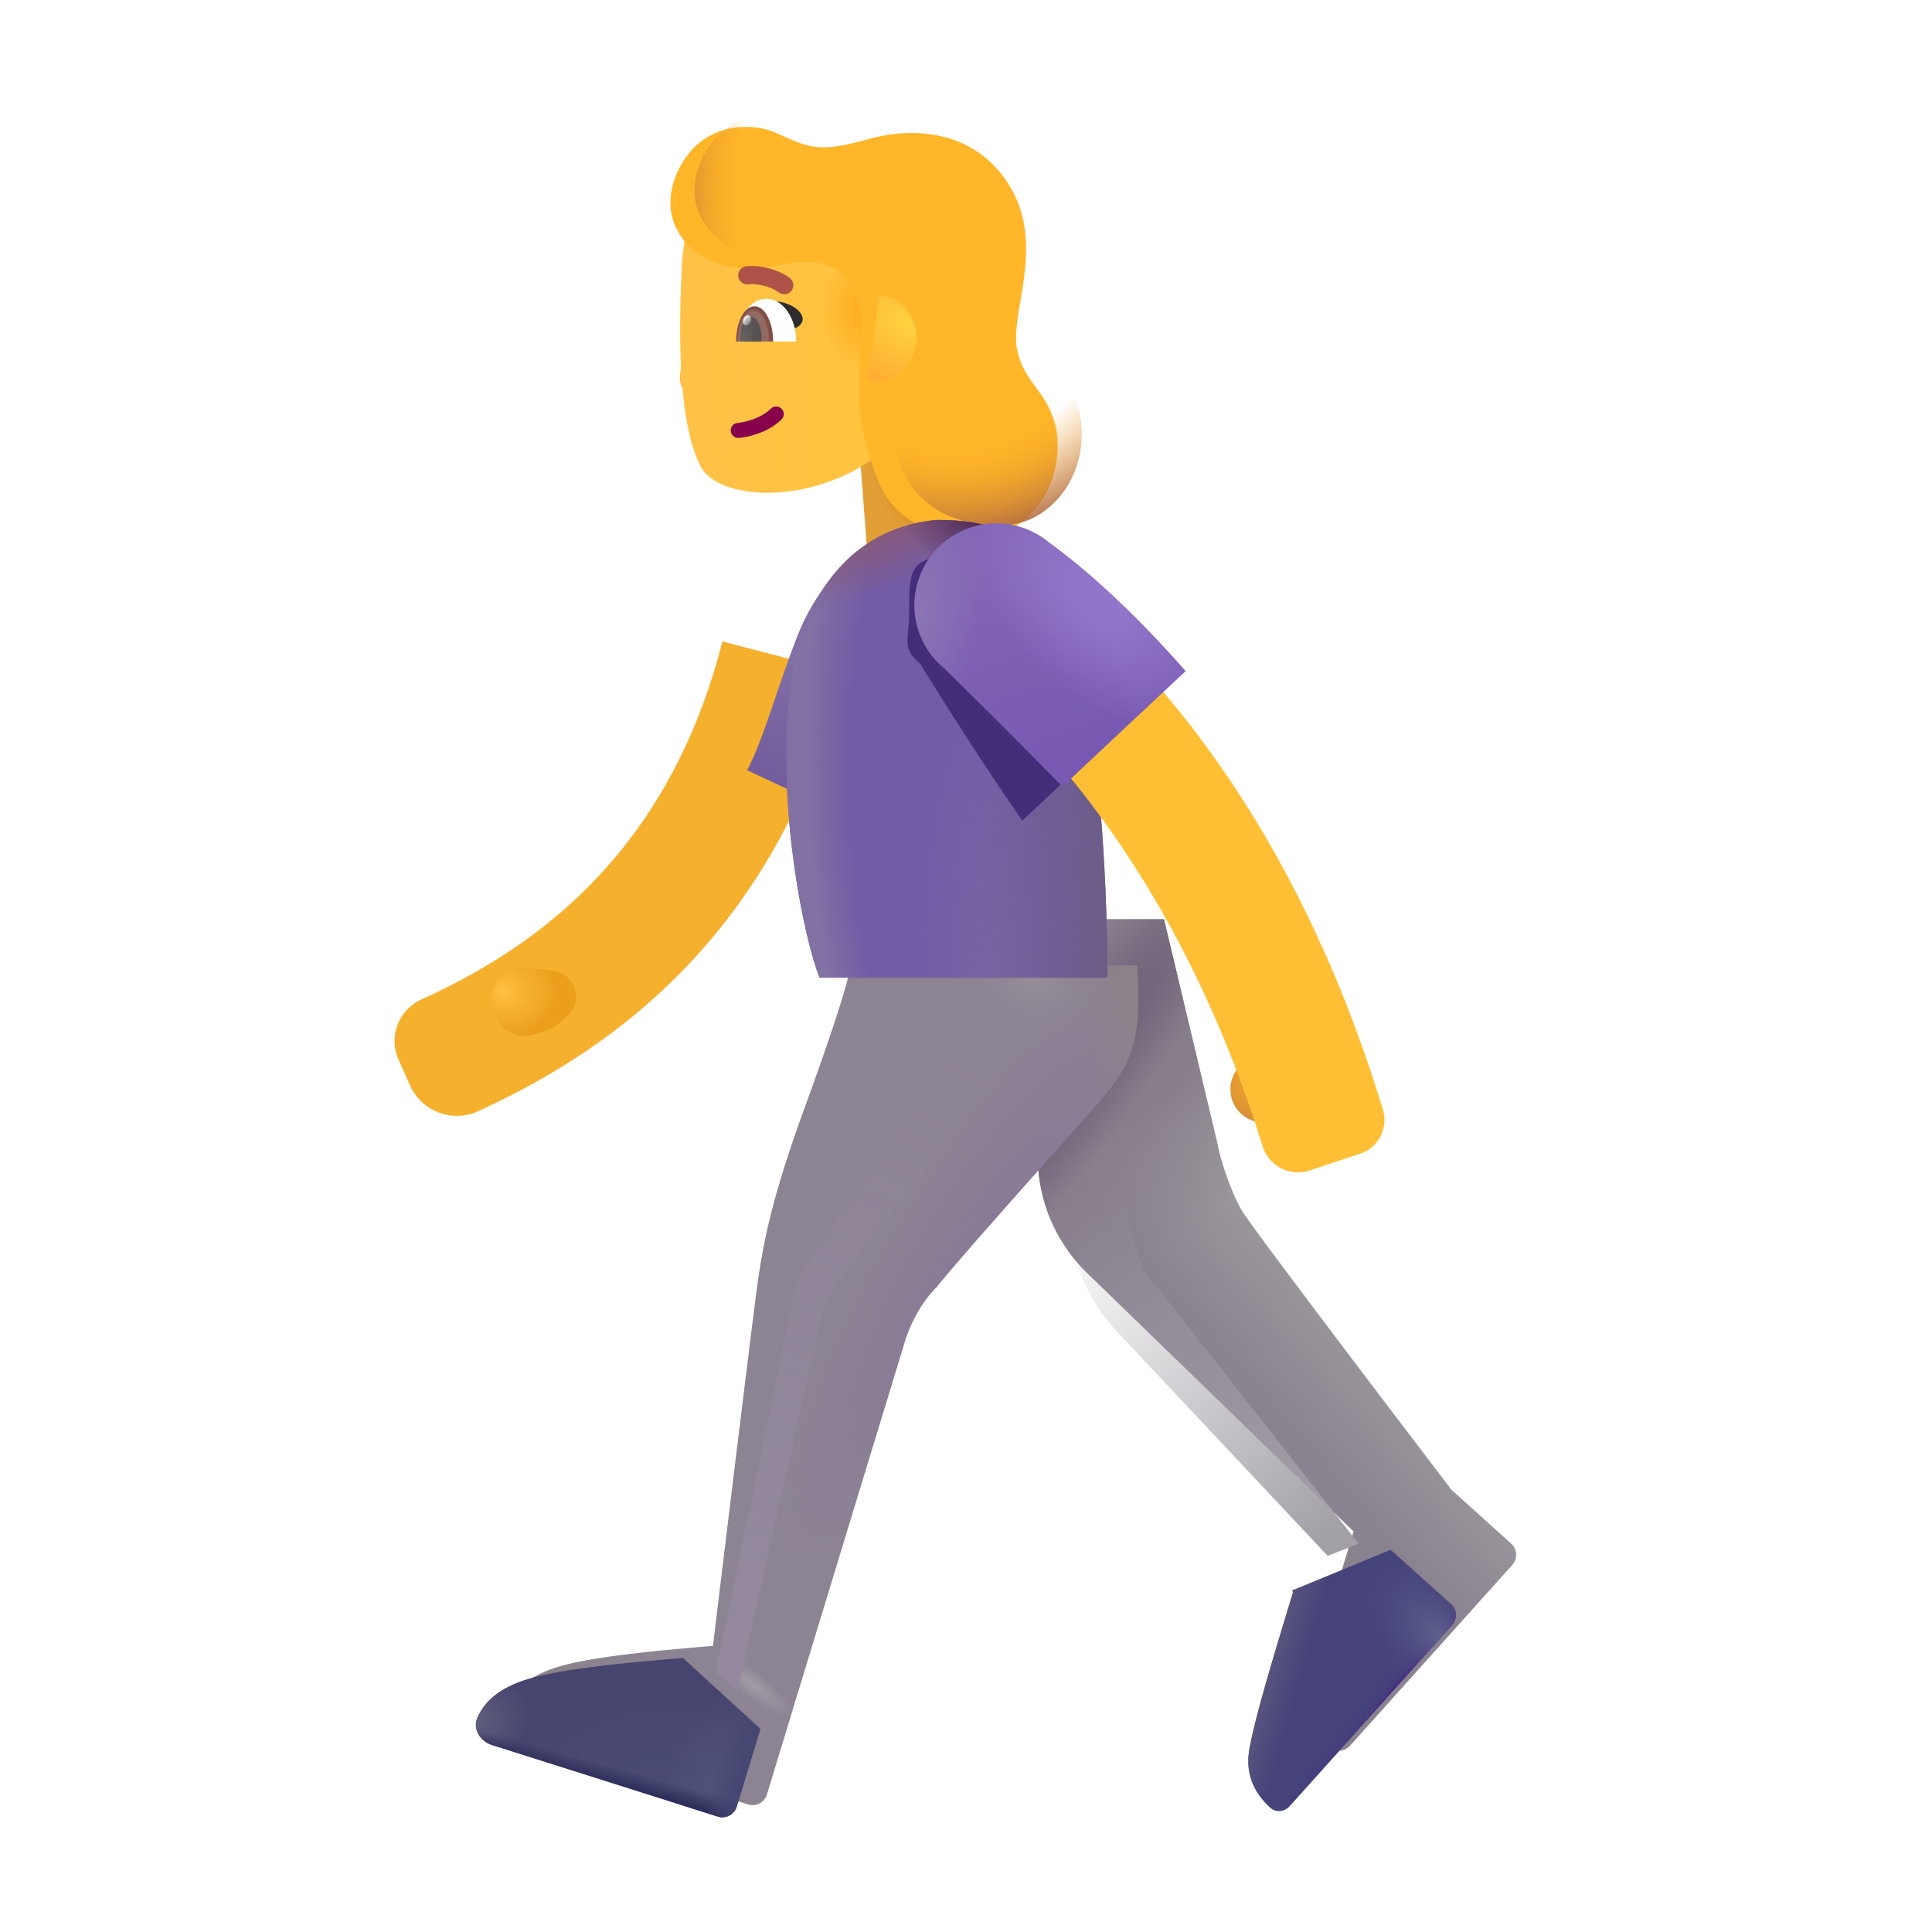 <svg xmlns="http://www.w3.org/2000/svg" width="1em" height="1em" viewBox="0 0 32 32"><g fill="none"><path fill="url(#IconifyId195ac99e25a590abd228896)" d="M14.181 6.729h1.946v3.44h-1.946z" transform="rotate(-4.337 14.181 6.729)"/><path fill="url(#IconifyId195ac99e25a590abd228897)" d="M11.47 5.827c.156-.147.236-.366.257-.457h.18v1.125c-.215.137-.522.115-.614-.09c-.078-.176-.019-.394.176-.578"/><g filter="url(#IconifyId195ac99e25a590abd228934)"><path fill="url(#IconifyId195ac99e25a590abd228922)" d="M11.693 4.863c.039-.8.298-1.187.42-1.3h3.733l.062 3.164c-.866 2.121-3.511 2.212-3.906 1.445s-.354-2.381-.309-3.309"/><path fill="url(#IconifyId195ac99e25a590abd228898)" d="M11.693 4.863c.039-.8.298-1.187.42-1.3h3.733l.062 3.164c-.866 2.121-3.511 2.212-3.906 1.445s-.354-2.381-.309-3.309"/></g><g filter="url(#IconifyId195ac99e25a590abd228935)"><path fill="#FFB629" d="M11.574 3.517c-.172-.41.016-.844.113-.993c.367-.672 1.128-.716 1.566-.523c.516.226.67.347 1.504.11c.837-.239 1.867-.13 2.406.84c.54.968-.046 2.058.086 2.651c.133.594.513.653.653 1.34c.117.953-.473 1.575-.996 1.715c-.524.14-1.602 0-1.953-.875c-.576-1.431-.185-2.11-.31-2.828c-.125-.719-.554-.922-1.336-.766c-.92.184-1.505-.126-1.734-.671"/></g><path fill="url(#IconifyId195ac99e25a590abd228899)" d="M11.574 3.517c-.172-.41.016-.844.113-.993c.367-.672 1.128-.716 1.566-.523c.516.226.67.347 1.504.11c.837-.239 1.867-.13 2.406.84c.54.968-.046 2.058.086 2.651c.133.594.513.653.653 1.34c.117.953-.473 1.575-.996 1.715c-.524.14-1.602 0-1.953-.875c-.576-1.431-.185-2.11-.31-2.828c-.125-.719-.554-.922-1.336-.766c-.92.184-1.505-.126-1.734-.671"/><path fill="url(#IconifyId195ac99e25a590abd228900)" d="M14.458 6.323c-.05 0-.086-.046-.079-.096l.173-1.249c.008-.055.06-.094.113-.078a.727.727 0 0 1-.207 1.423"/><g filter="url(#IconifyId195ac99e25a590abd228936)"><path fill="url(#IconifyId195ac99e25a590abd228923)" d="m19.169 19.96l-.89-3.734h-1.782c-.052.614-.152 2.215-.29 3.515s.493 2.032.766 2.313l4.446 4.312c-.198.662-.627 2.025-.727 2.625c-.077.462.145.768.35.953c.094.083.235.064.319-.03l2.688-2.995a.25.25 0 0 0-.02-.353l-.985-.887c-1.042-1.365-3.19-4.194-3.453-4.594c-.182-.276-.391-.917-.422-1.125"/><path fill="url(#IconifyId195ac99e25a590abd228901)" d="m19.169 19.96l-.89-3.734h-1.782c-.052.614-.152 2.215-.29 3.515s.493 2.032.766 2.313l4.446 4.312c-.198.662-.627 2.025-.727 2.625c-.077.462.145.768.35.953c.094.083.235.064.319-.03l2.688-2.995a.25.25 0 0 0-.02-.353l-.985-.887c-1.042-1.365-3.19-4.194-3.453-4.594c-.182-.276-.391-.917-.422-1.125"/><path fill="url(#IconifyId195ac99e25a590abd228902)" d="m19.169 19.96l-.89-3.734h-1.782c-.052.614-.152 2.215-.29 3.515s.493 2.032.766 2.313l4.446 4.312c-.198.662-.627 2.025-.727 2.625c-.077.462.145.768.35.953c.094.083.235.064.319-.03l2.688-2.995a.25.25 0 0 0-.02-.353l-.985-.887c-1.042-1.365-3.19-4.194-3.453-4.594c-.182-.276-.391-.917-.422-1.125"/></g><g filter="url(#IconifyId195ac99e25a590abd228937)"><path fill="#8C8393" d="M12.817 18.577c.383-1.05.716-2.029.773-2.383h4.742c.1 1.375-.144 1.712-.773 2.422c-.693.782-2.172 2.43-2.54 2.895c-.35.35-.5.789-.554.98l-2.262 7.43a.25.25 0 0 1-.315.166l-3.737-1.183c-.195-.061-.326-.265-.244-.452c.107-.245.333-.5.886-.656c.663-.188 1.943-.284 2.516-.336c.213-1.766.66-5.431.734-5.969c.094-.672.227-1.414.774-2.914"/><path fill="url(#IconifyId195ac99e25a590abd228903)" d="M12.817 18.577c.383-1.05.716-2.029.773-2.383h4.742c.1 1.375-.144 1.712-.773 2.422c-.693.782-2.172 2.43-2.54 2.895c-.35.35-.5.789-.554.98l-2.262 7.43a.25.25 0 0 1-.315.166l-3.737-1.183c-.195-.061-.326-.265-.244-.452c.107-.245.333-.5.886-.656c.663-.188 1.943-.284 2.516-.336c.213-1.766.66-5.431.734-5.969c.094-.672.227-1.414.774-2.914"/><path fill="url(#IconifyId195ac99e25a590abd228904)" d="M12.817 18.577c.383-1.05.716-2.029.773-2.383h4.742c.1 1.375-.144 1.712-.773 2.422c-.693.782-2.172 2.43-2.54 2.895c-.35.35-.5.789-.554.98l-2.262 7.43a.25.25 0 0 1-.315.166l-3.737-1.183c-.195-.061-.326-.265-.244-.452c.107-.245.333-.5.886-.656c.663-.188 1.943-.284 2.516-.336c.213-1.766.66-5.431.734-5.969c.094-.672.227-1.414.774-2.914"/><path fill="url(#IconifyId195ac99e25a590abd228924)" d="M12.817 18.577c.383-1.05.716-2.029.773-2.383h4.742c.1 1.375-.144 1.712-.773 2.422c-.693.782-2.172 2.43-2.54 2.895c-.35.35-.5.789-.554.98l-2.262 7.43a.25.25 0 0 1-.315.166l-3.737-1.183c-.195-.061-.326-.265-.244-.452c.107-.245.333-.5.886-.656c.663-.188 1.943-.284 2.516-.336c.213-1.766.66-5.431.734-5.969c.094-.672.227-1.414.774-2.914"/><path fill="url(#IconifyId195ac99e25a590abd228905)" d="M12.817 18.577c.383-1.05.716-2.029.773-2.383h4.742c.1 1.375-.144 1.712-.773 2.422c-.693.782-2.172 2.43-2.54 2.895c-.35.35-.5.789-.554.98l-2.262 7.43a.25.25 0 0 1-.315.166l-3.737-1.183c-.195-.061-.326-.265-.244-.452c.107-.245.333-.5.886-.656c.663-.188 1.943-.284 2.516-.336c.213-1.766.66-5.431.734-5.969c.094-.672.227-1.414.774-2.914"/><path fill="url(#IconifyId195ac99e25a590abd228906)" d="M12.817 18.577c.383-1.05.716-2.029.773-2.383h4.742c.1 1.375-.144 1.712-.773 2.422c-.693.782-2.172 2.43-2.54 2.895c-.35.35-.5.789-.554.98l-2.262 7.43a.25.25 0 0 1-.315.166l-3.737-1.183c-.195-.061-.326-.265-.244-.452c.107-.245.333-.5.886-.656c.663-.188 1.943-.284 2.516-.336c.213-1.766.66-5.431.734-5.969c.094-.672.227-1.414.774-2.914"/></g><path fill="url(#IconifyId195ac99e25a590abd228907)" d="m12.594 28.636l-.391 1.285a.25.25 0 0 1-.315.166l-3.737-1.183c-.195-.061-.326-.265-.244-.452c.107-.245.333-.5.886-.656c.59-.167 1.673-.262 2.306-.317l.21-.019v-.002z"/><path fill="url(#IconifyId195ac99e25a590abd228908)" d="m12.594 28.636l-.391 1.285a.25.25 0 0 1-.315.166l-3.737-1.183c-.195-.061-.326-.265-.244-.452c.107-.245.333-.5.886-.656c.59-.167 1.673-.262 2.306-.317l.21-.019v-.002z"/><path fill="url(#IconifyId195ac99e25a590abd228909)" d="m12.594 28.636l-.391 1.285a.25.25 0 0 1-.315.166l-3.737-1.183c-.195-.061-.326-.265-.244-.452c.107-.245.333-.5.886-.656c.59-.167 1.673-.262 2.306-.317l.21-.019v-.002z"/><path fill="url(#IconifyId195ac99e25a590abd228925)" d="m12.594 28.636l-.391 1.285a.25.25 0 0 1-.315.166l-3.737-1.183c-.195-.061-.326-.265-.244-.452c.107-.245.333-.5.886-.656c.59-.167 1.673-.262 2.306-.317l.21-.019v-.002z"/><path fill="url(#IconifyId195ac99e25a590abd228926)" d="m12.594 28.636l-.391 1.285a.25.25 0 0 1-.315.166l-3.737-1.183c-.195-.061-.326-.265-.244-.452c.107-.245.333-.5.886-.656c.59-.167 1.673-.262 2.306-.317l.21-.019v-.002z"/><path fill="#45437A" d="m23.035 25.668l-1.638.678l.022.02l-.108.355c-.216.713-.535 1.764-.62 2.27c-.076.462.146.768.352.953c.093.083.234.064.318-.03l2.687-2.995a.25.25 0 0 0-.018-.353l-.986-.887z"/><path fill="url(#IconifyId195ac99e25a590abd228927)" d="m23.035 25.668l-1.638.678l.022.02l-.108.355c-.216.713-.535 1.764-.62 2.27c-.076.462.146.768.352.953c.093.083.234.064.318-.03l2.687-2.995a.25.25 0 0 0-.018-.353l-.986-.887z"/><path fill="url(#IconifyId195ac99e25a590abd228928)" d="m23.035 25.668l-1.638.678l.022.02l-.108.355c-.216.713-.535 1.764-.62 2.27c-.076.462.146.768.352.953c.093.083.234.064.318-.03l2.687-2.995a.25.25 0 0 0-.018-.353l-.986-.887z"/><path fill="url(#IconifyId195ac99e25a590abd228910)" d="m23.035 25.668l-1.638.678l.022.02l-.108.355c-.216.713-.535 1.764-.62 2.27c-.076.462.146.768.352.953c.093.083.234.064.318-.03l2.687-2.995a.25.25 0 0 0-.018-.353l-.986-.887z"/><g filter="url(#IconifyId195ac99e25a590abd228938)"><path fill="#F5B02E" fill-rule="evenodd" d="M9.169 18.406a.85.85 0 0 1-1.13-.433l-.19-.427a.755.755 0 0 1 .383-.992c1.533-.704 4.023-2.149 4.983-5.93l2.008.524c-1.185 4.668-4.29 6.44-6.054 7.258" clip-rule="evenodd"/></g><path fill="url(#IconifyId195ac99e25a590abd228929)" d="M13.215 10.515c.281-.713.774-1.224.985-1.391l-.04 4.469l-1.785-.836c.278-.524.489-1.352.84-2.242"/><path fill="#725CA6" d="M15.524 8.612c.89 0 1.136.215 1.433.407l1.024 2.597c.3 1.4.364 3.636.36 4.578h-4.767c-.257-.656-.677-2.675-.515-4.578c.164-1.93 1.207-2.902 2.465-3.004"/><path fill="url(#IconifyId195ac99e25a590abd228911)" d="M15.524 8.612c.89 0 1.136.215 1.433.407l1.024 2.597c.3 1.4.364 3.636.36 4.578h-4.767c-.257-.656-.677-2.675-.515-4.578c.164-1.93 1.207-2.902 2.465-3.004"/><path fill="url(#IconifyId195ac99e25a590abd228912)" d="M15.524 8.612c.89 0 1.136.215 1.433.407l1.024 2.597c.3 1.4.364 3.636.36 4.578h-4.767c-.257-.656-.677-2.675-.515-4.578c.164-1.93 1.207-2.902 2.465-3.004"/><path fill="url(#IconifyId195ac99e25a590abd228913)" d="M15.524 8.612c.89 0 1.136.215 1.433.407l1.024 2.597c.3 1.4.364 3.636.36 4.578h-4.767c-.257-.656-.677-2.675-.515-4.578c.164-1.93 1.207-2.902 2.465-3.004"/><path fill="url(#IconifyId195ac99e25a590abd228914)" d="M15.524 8.612c.89 0 1.136.215 1.433.407l1.024 2.597c.3 1.4.364 3.636.36 4.578h-4.767c-.257-.656-.677-2.675-.515-4.578c.164-1.93 1.207-2.902 2.465-3.004"/><path fill="url(#IconifyId195ac99e25a590abd228915)" d="M15.524 8.612c.89 0 1.136.215 1.433.407l1.024 2.597c.3 1.4.364 3.636.36 4.578h-4.767c-.257-.656-.677-2.675-.515-4.578c.164-1.93 1.207-2.902 2.465-3.004"/><circle cx="20.93" cy="18.042" r=".551" fill="url(#IconifyId195ac99e25a590abd228916)"/><g filter="url(#IconifyId195ac99e25a590abd228939)"><path fill="#442E79" d="M15.236 10.985c-.31-.248-.178-.39-.178-.818c0-.749.013-.95.761-.95c.338 0 .646.124.883.327c.95.692 1.79 1.592 2.27 2.135l-2.04 1.914a58 58 0 0 1-1.696-2.608"/></g><g filter="url(#IconifyId195ac99e25a590abd228940)"><path fill="#FFBF35" fill-rule="evenodd" d="M21.837 19.238a.614.614 0 0 1-.776-.407c-1.215-3.921-3.166-6.29-4.542-7.545c-.437-.4-.515-1.082-.128-1.53c.346-.401.944-.472 1.348-.13c1.626 1.381 3.91 3.976 5.317 8.605a.59.59 0 0 1-.383.73z" clip-rule="evenodd"/></g><g filter="url(#IconifyId195ac99e25a590abd228941)"><path fill="url(#IconifyId195ac99e25a590abd228930)" d="M15.388 11.218a1.355 1.355 0 1 1 1.729-2.088c.95.692 1.79 1.592 2.27 2.135l-2.04 1.914a154 154 0 0 0-1.959-1.961"/><path fill="url(#IconifyId195ac99e25a590abd228917)" d="M15.388 11.218a1.355 1.355 0 1 1 1.729-2.088c.95.692 1.79 1.592 2.27 2.135l-2.04 1.914a154 154 0 0 0-1.959-1.961"/><path fill="url(#IconifyId195ac99e25a590abd228918)" d="M15.388 11.218a1.355 1.355 0 1 1 1.729-2.088c.95.692 1.79 1.592 2.27 2.135l-2.04 1.914a154 154 0 0 0-1.959-1.961"/></g><path fill="url(#IconifyId195ac99e25a590abd228919)" d="m8.657 16.026l.496.052c.21.022.374.192.388.403a.38.38 0 0 1-.076.266c-.264.33-.525.366-.722.408c-.219.047-.676-.191-.59-.691a.53.53 0 0 1 .504-.438"/><path fill="#87014D" fill-rule="evenodd" d="M12.945 6.77a.125.125 0 0 1-.002.178c-.238.233-.582.293-.692.304a.125.125 0 1 1-.025-.248c.093-.01.366-.062.542-.235a.125.125 0 0 1 .177.002" clip-rule="evenodd"/><g filter="url(#IconifyId195ac99e25a590abd228942)"><path fill="#AF5247" fill-rule="evenodd" d="M12.712 4.624a.8.8 0 0 0-.216-.015a.15.15 0 0 1-.038-.298a1 1 0 0 1 .313.02c.127.025.277.076.408.172a.15.15 0 1 1-.178.242a.7.7 0 0 0-.289-.12" clip-rule="evenodd"/></g><path fill="#2F2C2D" d="M13.225 5.146c-.131-.131-.349-.161-.442-.16l.303.467c.147-.008.303-.143.139-.307"/><path fill="#fff" d="M12.2 5.657h.988c0-.391-.222-.709-.494-.709c-.273 0-.495.318-.495.71"/><path fill="url(#IconifyId195ac99e25a590abd228920)" d="M12.805 5.657v-.004c0-.32-.137-.58-.307-.58s-.306.26-.306.58v.004z"/><path fill="url(#IconifyId195ac99e25a590abd228921)" d="m12.61 5.657l.004-.072c0-.186-.08-.336-.176-.336c-.097 0-.176.15-.176.336q0 .038.004.072z"/><ellipse cx="12.373" cy="5.306" fill="url(#IconifyId195ac99e25a590abd228931)" rx=".064" ry=".088" transform="rotate(24.61 12.373 5.306)"/><g filter="url(#IconifyId195ac99e25a590abd228943)"><path fill="url(#IconifyId195ac99e25a590abd228932)" d="m13.2 21.194l-1.344 6.5l.36.313l1.468-6.531L16.7 17.6l-.704-.485z"/></g><g filter="url(#IconifyId195ac99e25a590abd228944)"><path fill="url(#IconifyId195ac99e25a590abd228933)" d="m19.028 21.142l3.476 4.428l-.514.199l-3.484-3.708a3 3 0 0 1-.761-1.493l-.19-1l.751-.774l.544 1.993q.053.196.178.355"/></g><defs><radialGradient id="IconifyId195ac99e25a590abd228896" cx="0" cy="0" r="1" gradientTransform="matrix(-.763 .553 -.958 -1.321 15.513 8.286)" gradientUnits="userSpaceOnUse"><stop stop-color="#CC7716"/><stop offset="1" stop-color="#E29F36"/></radialGradient><radialGradient id="IconifyId195ac99e25a590abd228897" cx="0" cy="0" r="1" gradientTransform="matrix(.312 .606 -.772 .398 11.3 5.976)" gradientUnits="userSpaceOnUse"><stop offset=".332" stop-color="#FFBF42"/><stop offset="1" stop-color="#EBA544"/></radialGradient><radialGradient id="IconifyId195ac99e25a590abd228898" cx="0" cy="0" r="1" gradientTransform="matrix(-.844 -.047 .057 -1.029 14.84 5.561)" gradientUnits="userSpaceOnUse"><stop offset=".156" stop-color="#FFAB1D"/><stop offset="1" stop-color="#FFAB1D" stop-opacity="0"/></radialGradient><radialGradient id="IconifyId195ac99e25a590abd228899" cx="0" cy="0" r="1" gradientTransform="matrix(.844 5.578 -4.537 .686 15.533 3.384)" gradientUnits="userSpaceOnUse"><stop offset=".718" stop-color="#FBA522" stop-opacity="0"/><stop offset="1" stop-color="#A76445"/></radialGradient><radialGradient id="IconifyId195ac99e25a590abd228900" cx="0" cy="0" r="1" gradientTransform="rotate(115.703 5.833 7.42)scale(1.045 1.698)" gradientUnits="userSpaceOnUse"><stop offset=".04" stop-color="#FFD040"/><stop offset="1" stop-color="#FEAD30"/></radialGradient><radialGradient id="IconifyId195ac99e25a590abd228901" cx="0" cy="0" r="1" gradientTransform="matrix(2.454 2.94 -5.967 4.98 16.953 18.038)" gradientUnits="userSpaceOnUse"><stop offset=".434" stop-color="#887E8B"/><stop offset="1" stop-color="#887E8B" stop-opacity="0"/></radialGradient><radialGradient id="IconifyId195ac99e25a590abd228902" cx="0" cy="0" r="1" gradientTransform="matrix(.891 .656 -3.941 5.349 16.637 19.054)" gradientUnits="userSpaceOnUse"><stop offset=".043" stop-color="#695C75"/><stop offset="1" stop-color="#695C75" stop-opacity="0"/></radialGradient><radialGradient id="IconifyId195ac99e25a590abd228903" cx="0" cy="0" r="1" gradientTransform="matrix(3.25 -5.141 1.354 .856 15.856 20.898)" gradientUnits="userSpaceOnUse"><stop offset=".07" stop-color="#897998"/><stop offset="1" stop-color="#897998" stop-opacity="0"/></radialGradient><radialGradient id="IconifyId195ac99e25a590abd228904" cx="0" cy="0" r="1" gradientTransform="matrix(0 1.422 -1.386 0 16.668 16.194)" gradientUnits="userSpaceOnUse"><stop stop-color="#99919A"/><stop offset="1" stop-color="#8C8393" stop-opacity="0"/></radialGradient><radialGradient id="IconifyId195ac99e25a590abd228905" cx="0" cy="0" r="1" gradientTransform="matrix(.141 -.18 .646 .505 11.973 28.108)" gradientUnits="userSpaceOnUse"><stop stop-color="#A19DA6"/><stop offset="1" stop-color="#A19DA6" stop-opacity="0"/></radialGradient><radialGradient id="IconifyId195ac99e25a590abd228906" cx="0" cy="0" r="1" gradientTransform="matrix(6.375 -1.812 4.675 16.442 12.293 19.241)" gradientUnits="userSpaceOnUse"><stop offset=".802" stop-color="#8C8388" stop-opacity="0"/><stop offset="1" stop-color="#8C8388"/></radialGradient><radialGradient id="IconifyId195ac99e25a590abd228907" cx="0" cy="0" r="1" gradientTransform="matrix(-.094 -1.531 2.456 -.15 10.84 29.46)" gradientUnits="userSpaceOnUse"><stop stop-color="#4A4B75"/><stop offset="1" stop-color="#47456F"/></radialGradient><radialGradient id="IconifyId195ac99e25a590abd228908" cx="0" cy="0" r="1" gradientTransform="matrix(1.062 -.219 .151 .735 7.73 28.523)" gradientUnits="userSpaceOnUse"><stop stop-color="#63617E"/><stop offset="1" stop-color="#63617E" stop-opacity="0"/></radialGradient><radialGradient id="IconifyId195ac99e25a590abd228909" cx="0" cy="0" r="1" gradientTransform="rotate(-70.942 26.754 6.636)scale(1.818 .897)" gradientUnits="userSpaceOnUse"><stop offset=".08" stop-color="#515279"/><stop offset="1" stop-color="#515279" stop-opacity="0"/></radialGradient><radialGradient id="IconifyId195ac99e25a590abd228910" cx="0" cy="0" r="1" gradientTransform="rotate(-132.875 17.852 8.36)scale(1.998 1.105)" gradientUnits="userSpaceOnUse"><stop stop-color="#60618D"/><stop offset="1" stop-color="#46437B" stop-opacity="0"/></radialGradient><radialGradient id="IconifyId195ac99e25a590abd228911" cx="0" cy="0" r="1" gradientTransform="matrix(-.094 -4.951 1.34 -.025 16.564 16.194)" gradientUnits="userSpaceOnUse"><stop stop-color="#7966A4"/><stop offset="1" stop-color="#7966A4" stop-opacity="0"/></radialGradient><radialGradient id="IconifyId195ac99e25a590abd228912" cx="0" cy="0" r="1" gradientTransform="matrix(3.652 0 0 15.688 14.689 14.306)" gradientUnits="userSpaceOnUse"><stop offset=".436" stop-color="#6C5D89" stop-opacity="0"/><stop offset=".967" stop-color="#6C5D89"/></radialGradient><radialGradient id="IconifyId195ac99e25a590abd228913" cx="0" cy="0" r="1" gradientTransform="matrix(-4.781 .781 -1.791 -10.961 18.064 15.118)" gradientUnits="userSpaceOnUse"><stop offset=".781" stop-color="#8272A4" stop-opacity="0"/><stop offset=".931" stop-color="#8272A4"/></radialGradient><radialGradient id="IconifyId195ac99e25a590abd228914" cx="0" cy="0" r="1" gradientTransform="matrix(.516 1.344 -3.677 1.411 14.626 8.274)" gradientUnits="userSpaceOnUse"><stop offset=".297" stop-color="#885876"/><stop offset="1" stop-color="#885876" stop-opacity="0"/></radialGradient><radialGradient id="IconifyId195ac99e25a590abd228915" cx="0" cy="0" r="1" gradientTransform="matrix(-.672 .943 -1.669 -1.189 16.439 8.612)" gradientUnits="userSpaceOnUse"><stop stop-color="#48234A"/><stop offset="1" stop-color="#48234A" stop-opacity="0"/></radialGradient><radialGradient id="IconifyId195ac99e25a590abd228916" cx="0" cy="0" r="1" gradientTransform="rotate(90 1.452 19.341)scale(.906)" gradientUnits="userSpaceOnUse"><stop offset=".256" stop-color="#E99F2E"/><stop offset="1" stop-color="#CE853F"/></radialGradient><radialGradient id="IconifyId195ac99e25a590abd228917" cx="0" cy="0" r="1" gradientTransform="matrix(1.091 .203 -.421 2.258 14.88 10.352)" gradientUnits="userSpaceOnUse"><stop offset=".12" stop-color="#8974B4"/><stop offset="1" stop-color="#8974B4" stop-opacity="0"/></radialGradient><radialGradient id="IconifyId195ac99e25a590abd228918" cx="0" cy="0" r="1" gradientTransform="matrix(1.906 1.844 -1.046 1.081 17.939 10.087)" gradientUnits="userSpaceOnUse"><stop offset=".204" stop-color="#9075CA"/><stop offset="1" stop-color="#9075CA" stop-opacity="0"/></radialGradient><radialGradient id="IconifyId195ac99e25a590abd228919" cx="0" cy="0" r="1" gradientTransform="matrix(1.094 .181 -.143 .867 8.324 16.412)" gradientUnits="userSpaceOnUse"><stop stop-color="#FFBF3F"/><stop offset=".839" stop-color="#EB9F1C"/></radialGradient><radialGradient id="IconifyId195ac99e25a590abd228920" cx="0" cy="0" r="1" gradientTransform="matrix(.273 0 0 .531 12.477 5.636)" gradientUnits="userSpaceOnUse"><stop offset=".895" stop-color="#916A62"/><stop offset="1" stop-color="#824D44"/></radialGradient><radialGradient id="IconifyId195ac99e25a590abd228921" cx="0" cy="0" r="1" gradientTransform="matrix(.25 0 0 .541 12.309 5.657)" gradientUnits="userSpaceOnUse"><stop stop-color="#666361"/><stop offset=".813" stop-color="#565352"/></radialGradient><linearGradient id="IconifyId195ac99e25a590abd228922" x1="14.528" x2="11.665" y1="6.304" y2="6.476" gradientUnits="userSpaceOnUse"><stop stop-color="#FFC33E"/><stop offset="1" stop-color="#FFC247"/></linearGradient><linearGradient id="IconifyId195ac99e25a590abd228923" x1="17.973" x2="20.202" y1="22.898" y2="20.954" gradientUnits="userSpaceOnUse"><stop offset=".211" stop-color="#8B8290"/><stop offset="1" stop-color="#9F9C9F"/></linearGradient><linearGradient id="IconifyId195ac99e25a590abd228924" x1="15.746" x2="15.746" y1="16.085" y2="16.429" gradientUnits="userSpaceOnUse"><stop offset=".136" stop-color="#817076"/><stop offset="1" stop-color="#817076" stop-opacity="0"/></linearGradient><linearGradient id="IconifyId195ac99e25a590abd228925" x1="10.278" x2="10.364" y1="29.632" y2="29.319" gradientUnits="userSpaceOnUse"><stop stop-color="#282955"/><stop offset="1" stop-color="#282955" stop-opacity="0"/></linearGradient><linearGradient id="IconifyId195ac99e25a590abd228926" x1="12.246" x2="11.668" y1="30.007" y2="29.788" gradientUnits="userSpaceOnUse"><stop offset=".064" stop-color="#444571"/><stop offset="1" stop-color="#444571" stop-opacity="0"/></linearGradient><linearGradient id="IconifyId195ac99e25a590abd228927" x1="20.856" x2="21.45" y1="27.991" y2="28.163" gradientUnits="userSpaceOnUse"><stop stop-color="#5A577E"/><stop offset="1" stop-color="#5A577E" stop-opacity="0"/></linearGradient><linearGradient id="IconifyId195ac99e25a590abd228928" x1="22.981" x2="22.801" y1="28.065" y2="27.917" gradientUnits="userSpaceOnUse"><stop stop-color="#492D85"/><stop offset="0" stop-color="#443A80"/><stop offset="1" stop-color="#46437B" stop-opacity="0"/></linearGradient><linearGradient id="IconifyId195ac99e25a590abd228929" x1="12.7" x2="13.575" y1="12.851" y2="10.46" gradientUnits="userSpaceOnUse"><stop stop-color="#725D9D"/><stop offset=".787" stop-color="#816FA6"/></linearGradient><linearGradient id="IconifyId195ac99e25a590abd228930" x1="16.731" x2="17.84" y1="9.132" y2="12.585" gradientUnits="userSpaceOnUse"><stop offset=".118" stop-color="#8265B5"/><stop offset="1" stop-color="#7759B2"/></linearGradient><linearGradient id="IconifyId195ac99e25a590abd228931" x1="12.302" x2="12.488" y1="5.267" y2="5.328" gradientUnits="userSpaceOnUse"><stop stop-color="#fff"/><stop offset="1" stop-color="#fff" stop-opacity="0"/></linearGradient><linearGradient id="IconifyId195ac99e25a590abd228932" x1="12.075" x2="16.7" y1="27.429" y2="17.288" gradientUnits="userSpaceOnUse"><stop stop-color="#94899E"/><stop offset="1" stop-color="#94899E" stop-opacity="0"/></linearGradient><linearGradient id="IconifyId195ac99e25a590abd228933" x1="22.219" x2="17.908" y1="25.338" y2="19.966" gradientUnits="userSpaceOnUse"><stop stop-color="#A39FA7"/><stop offset="1" stop-color="#A39FA7" stop-opacity="0"/></linearGradient><filter id="IconifyId195ac99e25a590abd228934" width="4.493" height="5.449" x="11.415" y="3.163" color-interpolation-filters="sRGB" filterUnits="userSpaceOnUse"><feFlood flood-opacity="0" result="BackgroundImageFix"/><feBlend in="SourceGraphic" in2="BackgroundImageFix" result="shape"/><feColorMatrix in="SourceAlpha" result="hardAlpha" values="0 0 0 0 0 0 0 0 0 0 0 0 0 0 0 0 0 0 127 0"/><feOffset dx="-.25" dy="-.4"/><feGaussianBlur stdDeviation=".5"/><feComposite in2="hardAlpha" k2="-1" k3="1" operator="arithmetic"/><feColorMatrix values="0 0 0 0 0.851 0 0 0 0 0.549 0 0 0 0 0.227 0 0 0 1 0"/><feBlend in2="shape" result="effect1_innerShadow_4002_95"/><feColorMatrix in="SourceAlpha" result="hardAlpha" values="0 0 0 0 0 0 0 0 0 0 0 0 0 0 0 0 0 0 127 0"/><feOffset dx="-.15" dy="-.05"/><feGaussianBlur stdDeviation=".125"/><feComposite in2="hardAlpha" k2="-1" k3="1" operator="arithmetic"/><feColorMatrix values="0 0 0 0 0.737 0 0 0 0 0.4 0 0 0 0 0.047 0 0 0 1 0"/><feBlend in2="effect1_innerShadow_4002_95" result="effect2_innerShadow_4002_95"/></filter><filter id="IconifyId195ac99e25a590abd228935" width="6.813" height="7.403" x="11.104" y="1.701" color-interpolation-filters="sRGB" filterUnits="userSpaceOnUse"><feFlood flood-opacity="0" result="BackgroundImageFix"/><feBlend in="SourceGraphic" in2="BackgroundImageFix" result="shape"/><feColorMatrix in="SourceAlpha" result="hardAlpha" values="0 0 0 0 0 0 0 0 0 0 0 0 0 0 0 0 0 0 127 0"/><feOffset dx="-.4" dy=".4"/><feGaussianBlur stdDeviation=".3"/><feComposite in2="hardAlpha" k2="-1" k3="1" operator="arithmetic"/><feColorMatrix values="0 0 0 0 1 0 0 0 0 0.843 0 0 0 0 0.208 0 0 0 1 0"/><feBlend in2="shape" result="effect1_innerShadow_4002_95"/><feColorMatrix in="SourceAlpha" result="hardAlpha" values="0 0 0 0 0 0 0 0 0 0 0 0 0 0 0 0 0 0 127 0"/><feOffset dy="-.2"/><feGaussianBlur stdDeviation=".25"/><feComposite in2="hardAlpha" k2="-1" k3="1" operator="arithmetic"/><feColorMatrix values="0 0 0 0 1 0 0 0 0 0.608 0 0 0 0 0.118 0 0 0 1 0"/><feBlend in2="effect1_innerShadow_4002_95" result="effect2_innerShadow_4002_95"/></filter><filter id="IconifyId195ac99e25a590abd228936" width="8.674" height="14.771" x="16.188" y="15.476" color-interpolation-filters="sRGB" filterUnits="userSpaceOnUse"><feFlood flood-opacity="0" result="BackgroundImageFix"/><feBlend in="SourceGraphic" in2="BackgroundImageFix" result="shape"/><feColorMatrix in="SourceAlpha" result="hardAlpha" values="0 0 0 0 0 0 0 0 0 0 0 0 0 0 0 0 0 0 127 0"/><feOffset dx=".75" dy="-.75"/><feGaussianBlur stdDeviation=".5"/><feComposite in2="hardAlpha" k2="-1" k3="1" operator="arithmetic"/><feColorMatrix values="0 0 0 0 0.439 0 0 0 0 0.388 0 0 0 0 0.486 0 0 0 1 0"/><feBlend in2="shape" result="effect1_innerShadow_4002_95"/><feColorMatrix in="SourceAlpha" result="hardAlpha" values="0 0 0 0 0 0 0 0 0 0 0 0 0 0 0 0 0 0 127 0"/><feOffset dy="-.5"/><feGaussianBlur stdDeviation=".375"/><feComposite in2="hardAlpha" k2="-1" k3="1" operator="arithmetic"/><feColorMatrix values="0 0 0 0 0.537 0 0 0 0 0.424 0 0 0 0 0.635 0 0 0 1 0"/><feBlend in2="effect1_innerShadow_4002_95" result="effect2_innerShadow_4002_95"/><feColorMatrix in="SourceAlpha" result="hardAlpha" values="0 0 0 0 0 0 0 0 0 0 0 0 0 0 0 0 0 0 127 0"/><feOffset dx=".25" dy=".25"/><feGaussianBlur stdDeviation=".375"/><feComposite in2="hardAlpha" k2="-1" k3="1" operator="arithmetic"/><feColorMatrix values="0 0 0 0 0.529 0 0 0 0 0.49 0 0 0 0 0.537 0 0 0 1 0"/><feBlend in2="effect2_innerShadow_4002_95" result="effect3_innerShadow_4002_95"/></filter><filter id="IconifyId195ac99e25a590abd228937" width="10.972" height="14.104" x="7.882" y="15.994" color-interpolation-filters="sRGB" filterUnits="userSpaceOnUse"><feFlood flood-opacity="0" result="BackgroundImageFix"/><feBlend in="SourceGraphic" in2="BackgroundImageFix" result="shape"/><feColorMatrix in="SourceAlpha" result="hardAlpha" values="0 0 0 0 0 0 0 0 0 0 0 0 0 0 0 0 0 0 127 0"/><feOffset dx=".5" dy="-.2"/><feGaussianBlur stdDeviation=".25"/><feComposite in2="hardAlpha" k2="-1" k3="1" operator="arithmetic"/><feColorMatrix values="0 0 0 0 0.62 0 0 0 0 0.592 0 0 0 0 0.612 0 0 0 1 0"/><feBlend in2="shape" result="effect1_innerShadow_4002_95"/></filter><filter id="IconifyId195ac99e25a590abd228938" width="8.438" height="7.859" x="6.785" y="10.624" color-interpolation-filters="sRGB" filterUnits="userSpaceOnUse"><feFlood flood-opacity="0" result="BackgroundImageFix"/><feBlend in="SourceGraphic" in2="BackgroundImageFix" result="shape"/><feColorMatrix in="SourceAlpha" result="hardAlpha" values="0 0 0 0 0 0 0 0 0 0 0 0 0 0 0 0 0 0 127 0"/><feOffset dx="-1"/><feGaussianBlur stdDeviation=".5"/><feComposite in2="hardAlpha" k2="-1" k3="1" operator="arithmetic"/><feColorMatrix values="0 0 0 0 0.894 0 0 0 0 0.506 0 0 0 0 0.137 0 0 0 1 0"/><feBlend in2="shape" result="effect1_innerShadow_4002_95"/><feColorMatrix in="SourceAlpha" result="hardAlpha" values="0 0 0 0 0 0 0 0 0 0 0 0 0 0 0 0 0 0 127 0"/><feOffset dx="-.25"/><feGaussianBlur stdDeviation=".25"/><feComposite in2="hardAlpha" k2="-1" k3="1" operator="arithmetic"/><feColorMatrix values="0 0 0 0 0.753 0 0 0 0 0.467 0 0 0 0 0.255 0 0 0 1 0"/><feBlend in2="effect1_innerShadow_4002_95" result="effect2_innerShadow_4002_95"/></filter><filter id="IconifyId195ac99e25a590abd228939" width="5.442" height="5.875" x="14.28" y="8.468" color-interpolation-filters="sRGB" filterUnits="userSpaceOnUse"><feFlood flood-opacity="0" result="BackgroundImageFix"/><feBlend in="SourceGraphic" in2="BackgroundImageFix" result="shape"/><feGaussianBlur result="effect1_foregroundBlur_4002_95" stdDeviation=".375"/></filter><filter id="IconifyId195ac99e25a590abd228940" width="7.59" height="10.511" x="15.741" y="9.157" color-interpolation-filters="sRGB" filterUnits="userSpaceOnUse"><feFlood flood-opacity="0" result="BackgroundImageFix"/><feBlend in="SourceGraphic" in2="BackgroundImageFix" result="shape"/><feColorMatrix in="SourceAlpha" result="hardAlpha" values="0 0 0 0 0 0 0 0 0 0 0 0 0 0 0 0 0 0 127 0"/><feOffset dx=".25" dy="-.25"/><feGaussianBlur stdDeviation=".4"/><feComposite in2="hardAlpha" k2="-1" k3="1" operator="arithmetic"/><feColorMatrix values="0 0 0 0 0.902 0 0 0 0 0.624 0 0 0 0 0.188 0 0 0 1 0"/><feBlend in2="shape" result="effect1_innerShadow_4002_95"/><feColorMatrix in="SourceAlpha" result="hardAlpha" values="0 0 0 0 0 0 0 0 0 0 0 0 0 0 0 0 0 0 127 0"/><feOffset dx="-.4" dy=".4"/><feGaussianBlur stdDeviation=".4"/><feComposite in2="hardAlpha" k2="-1" k3="1" operator="arithmetic"/><feColorMatrix values="0 0 0 0 1 0 0 0 0 0.835 0 0 0 0 0.251 0 0 0 1 0"/><feBlend in2="effect1_innerShadow_4002_95" result="effect2_innerShadow_4002_95"/></filter><filter id="IconifyId195ac99e25a590abd228941" width="4.758" height="4.525" x="14.879" y="8.654" color-interpolation-filters="sRGB" filterUnits="userSpaceOnUse"><feFlood flood-opacity="0" result="BackgroundImageFix"/><feBlend in="SourceGraphic" in2="BackgroundImageFix" result="shape"/><feColorMatrix in="SourceAlpha" result="hardAlpha" values="0 0 0 0 0 0 0 0 0 0 0 0 0 0 0 0 0 0 127 0"/><feOffset dx=".25" dy="-.15"/><feGaussianBlur stdDeviation=".25"/><feComposite in2="hardAlpha" k2="-1" k3="1" operator="arithmetic"/><feColorMatrix values="0 0 0 0 0.392 0 0 0 0 0.255 0 0 0 0 0.639 0 0 0 1 0"/><feBlend in2="shape" result="effect1_innerShadow_4002_95"/></filter><filter id="IconifyId195ac99e25a590abd228942" width="1.013" height=".568" x="12.227" y="4.307" color-interpolation-filters="sRGB" filterUnits="userSpaceOnUse"><feFlood flood-opacity="0" result="BackgroundImageFix"/><feBlend in="SourceGraphic" in2="BackgroundImageFix" result="shape"/><feColorMatrix in="SourceAlpha" result="hardAlpha" values="0 0 0 0 0 0 0 0 0 0 0 0 0 0 0 0 0 0 127 0"/><feOffset dx="-.1" dy=".1"/><feGaussianBlur stdDeviation=".1"/><feComposite in2="hardAlpha" k2="-1" k3="1" operator="arithmetic"/><feColorMatrix values="0 0 0 0 0.682 0 0 0 0 0.22 0 0 0 0 0.133 0 0 0 1 0"/><feBlend in2="shape" result="effect1_innerShadow_4002_95"/></filter><filter id="IconifyId195ac99e25a590abd228943" width="6.844" height="12.891" x="10.856" y="16.116" color-interpolation-filters="sRGB" filterUnits="userSpaceOnUse"><feFlood flood-opacity="0" result="BackgroundImageFix"/><feBlend in="SourceGraphic" in2="BackgroundImageFix" result="shape"/><feGaussianBlur result="effect1_foregroundBlur_4002_95" stdDeviation=".5"/></filter><filter id="IconifyId195ac99e25a590abd228944" width="6.45" height="8.475" x="16.804" y="18.044" color-interpolation-filters="sRGB" filterUnits="userSpaceOnUse"><feFlood flood-opacity="0" result="BackgroundImageFix"/><feBlend in="SourceGraphic" in2="BackgroundImageFix" result="shape"/><feGaussianBlur result="effect1_foregroundBlur_4002_95" stdDeviation=".375"/></filter></defs></g></svg>